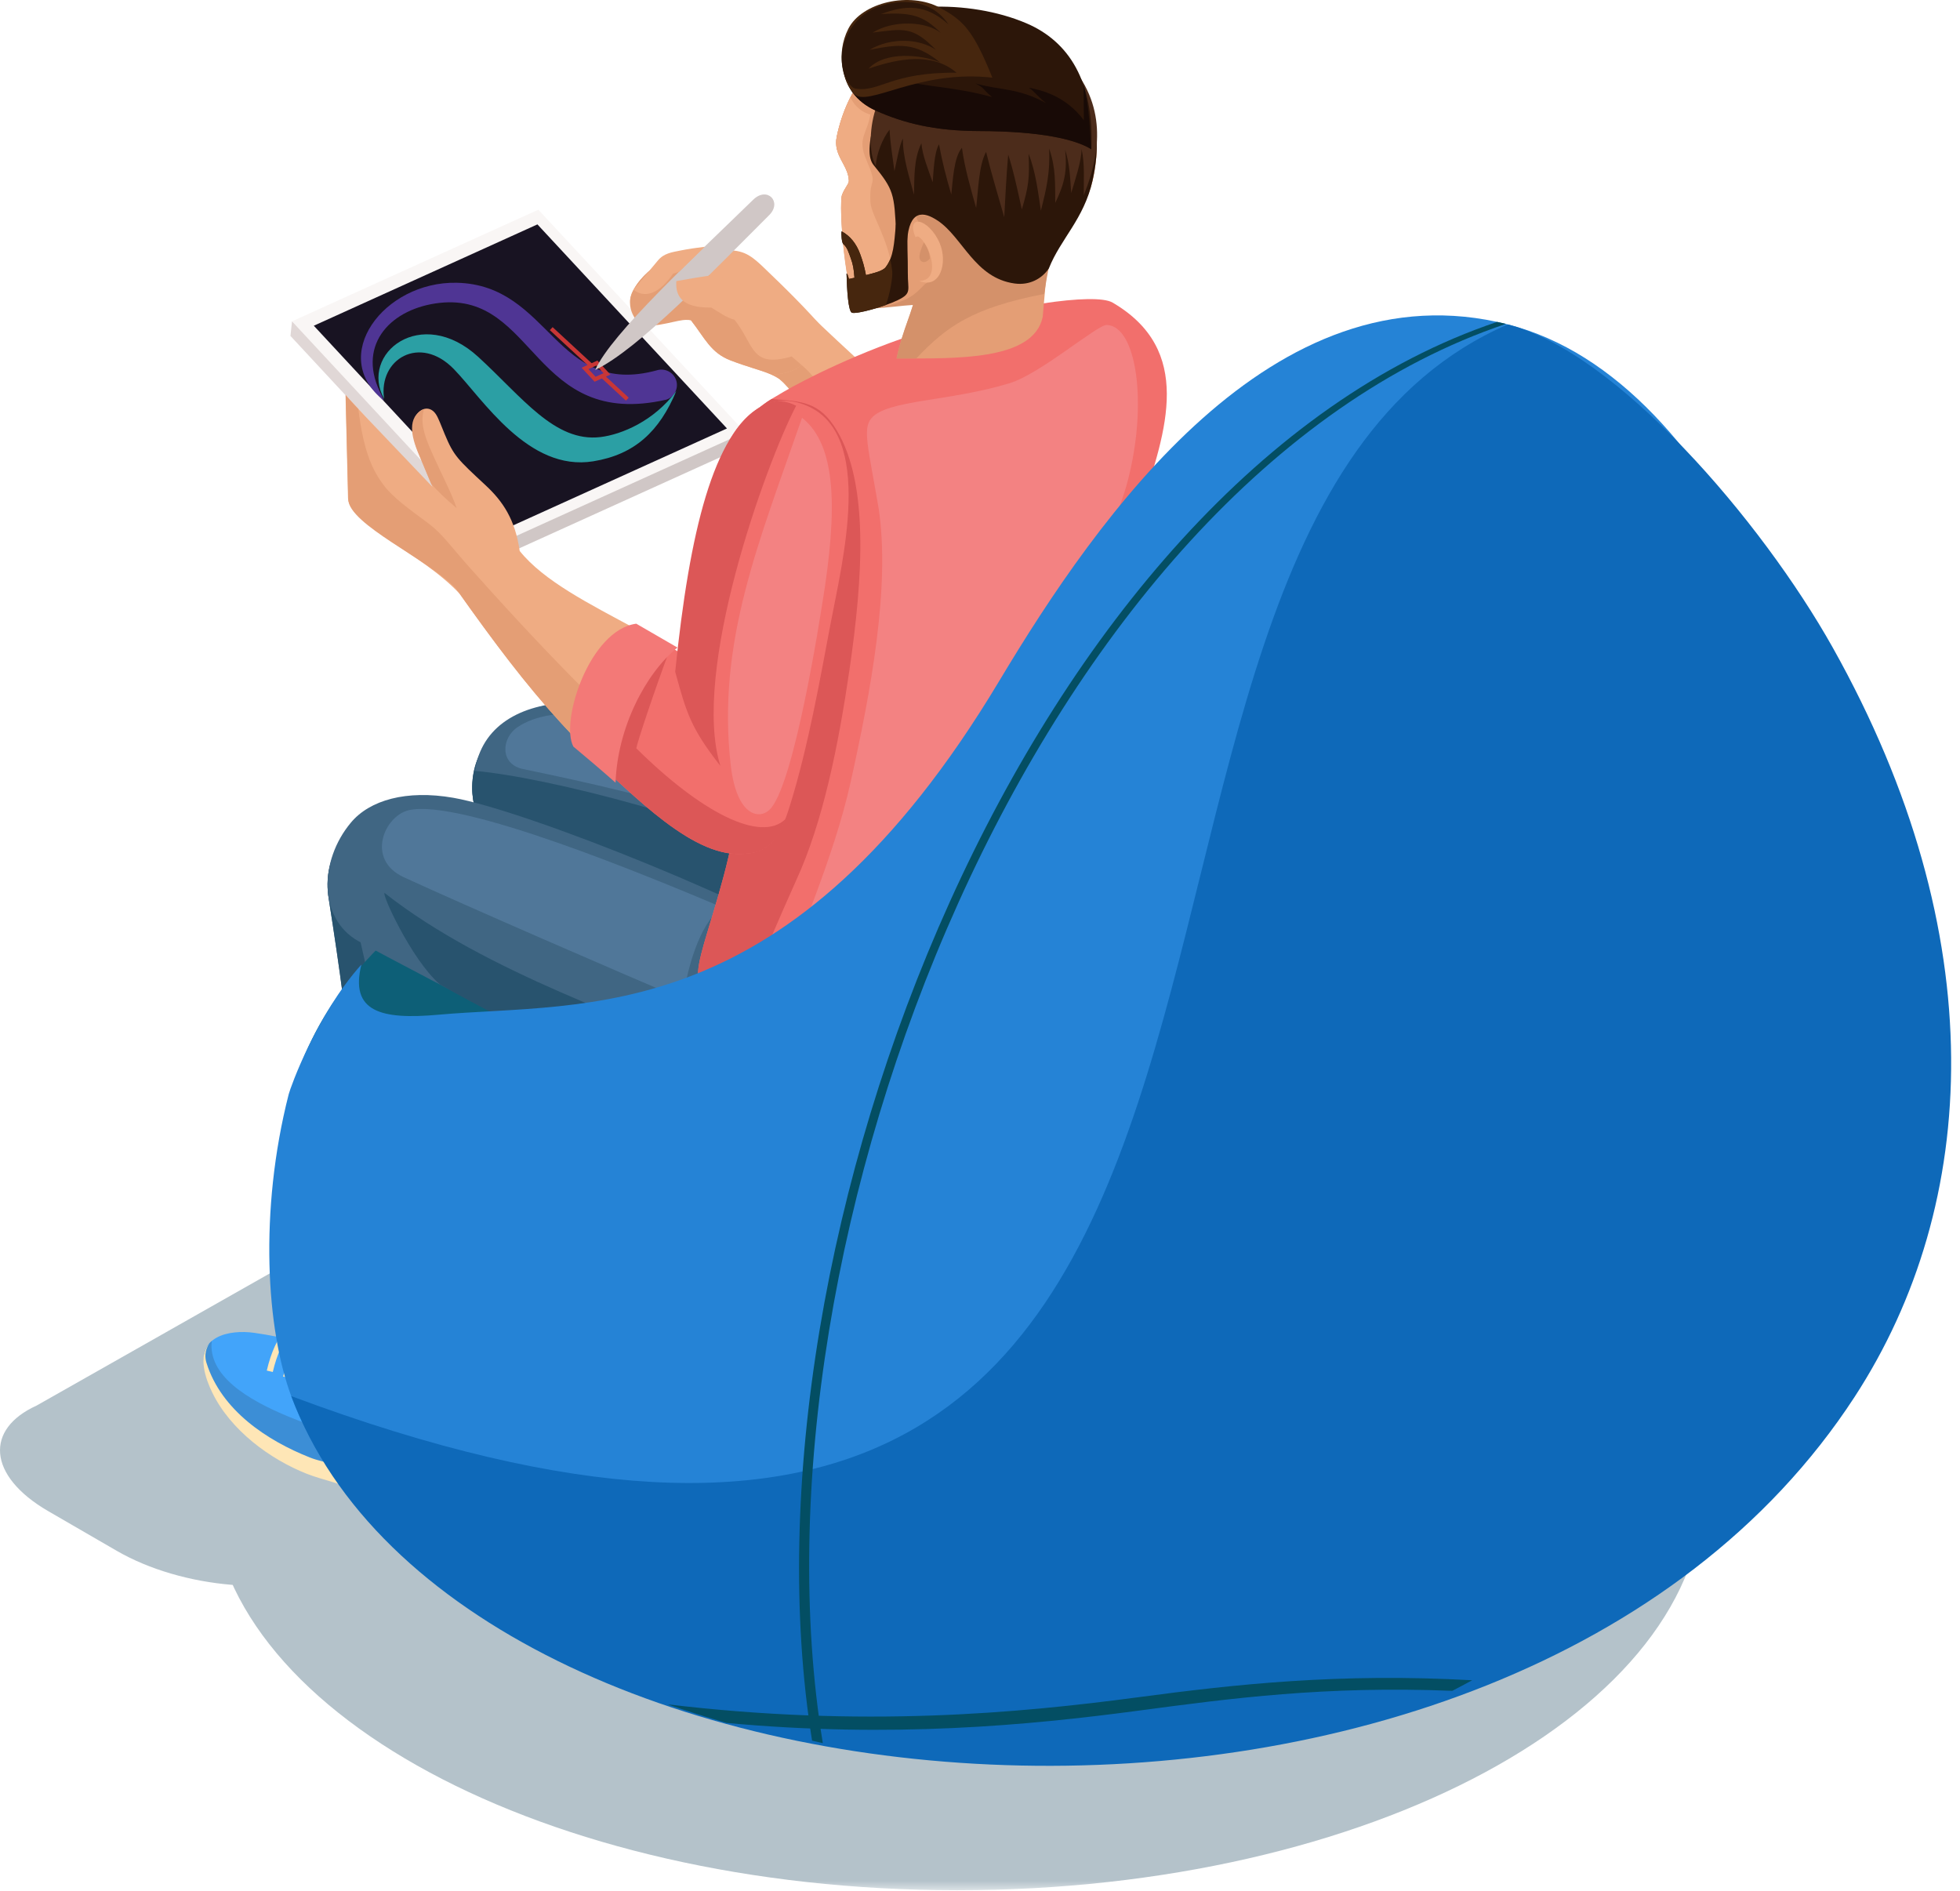 <?xml version="1.0" encoding="UTF-8"?>
<svg width="113px" height="109px" viewBox="0 0 113 109" version="1.1" xmlns="http://www.w3.org/2000/svg" xmlns:xlink="http://www.w3.org/1999/xlink">
    <!-- Generator: Sketch 42 (36781) - http://www.bohemiancoding.com/sketch -->
    <title>Manager</title>
    <desc>Created with Sketch.</desc>
    <defs>
        <radialGradient cx="48.889%" cy="100%" fx="48.889%" fy="100%" r="100%" id="radialGradient-1">
            <stop stop-color="#90DFEA" offset="0%"></stop>
            <stop stop-color="#83CCE0" offset="100%"></stop>
        </radialGradient>
        <polygon id="path-2" points="86.693 47.042 0.619 47.042 0.619 0.616 86.693 0.616"></polygon>
    </defs>
    <g id="Page-1" stroke="none" stroke-width="1" fill="none" fill-rule="evenodd">
        <g id="Ad-Resa---Landing" transform="translate(-1054, -1981)">
            <g id="03---Why-Us" transform="translate(150, 1843)">
                <g id="Items" transform="translate(0, 118)">
                    <g id="3" transform="translate(780, 20)">
                        <g id="Manager" transform="translate(124, 0)">
                            <g id="Group-3" transform="translate(11.531, 61.936)">
                                <mask id="mask-3" fill="white">
                                    <use xlink:href="#path-2"></use>
                                </mask>
                                <g id="Clip-2"></g>
                                <path d="M43.656,0.616 C19.888,0.616 0.619,11.008 0.619,23.829 C0.619,36.65 19.888,47.043 43.656,47.043 C67.424,47.043 86.693,36.65 86.693,23.829 C86.693,11.008 67.424,0.616 43.656,0.616" id="Fill-1" fill="#B4C2CA" mask="url(#mask-3)"></path>
                            </g>
                            <path d="M2.109,81.036 L24.412,68.397 C26.842,67.291 30.322,66.411 32.799,67.694 C35.055,68.863 38.774,71.255 40.418,72.188 C41.667,72.897 46.001,75.481 43.302,76.942 C35.36,81.239 27.499,86.071 19.435,90.437 C17.911,91.263 15.678,91.561 13.336,91.368 C11.005,91.175 8.612,90.499 6.731,89.41 C5.391,88.635 4.073,87.87 2.777,87.12 C1.027,86.106 0.099,84.908 0.008,83.8 C-0.082,82.716 0.617,81.714 2.109,81.036" id="Fill-4" fill="#B4C2CA"></path>
                            <path d="M30.099,73.049 C29.034,72.943 26.643,71.732 22.997,71.214 C21.567,71.011 19.574,71.409 20.213,73.464 C21.07,76.218 23.573,78.226 26.029,79.197 C26.899,79.543 27.995,79.623 29.04,80.119 C29.849,80.502 30.027,81.137 30.628,81.563 C31.943,82.494 33.459,82.402 34.538,82.051 C35.833,81.631 36.307,81.114 36.617,79.63 C36.901,78.268 36.955,75.806 36.601,74.842 C36.109,72.571 30.751,72.355 30.099,73.049" id="Fill-6" fill="#54ABC8"></path>
                            <path d="M20.551,71.685 C20.137,72.043 19.948,72.61 20.213,73.464 C21.07,76.217 23.573,78.226 26.029,79.198 C26.9,79.542 27.995,79.623 29.04,80.118 C29.849,80.503 30.027,81.137 30.629,81.563 C31.943,82.495 33.459,82.402 34.539,82.052 C35.833,81.631 36.307,81.114 36.618,79.63 C36.694,79.265 36.751,78.821 36.789,78.347 C35.79,79.096 34.814,79.332 33.891,79.313 C32.279,79.28 31.391,78.396 29.425,77.627 C28.132,77.123 26.618,76.72 25.025,76.065 C22.593,75.065 20.322,73.676 20.551,71.685" id="Fill-8" fill="#4597B4"></path>
                            <path d="M20.423,71.81 C19.745,72.567 20.187,73.853 20.578,74.657 C21.644,76.848 23.927,78.508 26.028,79.34 C26.9,79.684 27.979,79.879 29.024,80.375 C29.833,80.758 29.997,81.293 30.598,81.72 C31.914,82.65 33.52,82.587 34.599,82.236 C35.822,81.839 36.259,81.191 36.565,79.869 C36.255,80.534 35.783,80.935 34.929,81.213 C33.849,81.563 32.243,81.627 30.929,80.695 C30.327,80.269 30.164,79.735 29.355,79.35 C28.31,78.855 27.08,78.746 26.208,78.402 C23.753,77.43 21.099,75.691 20.243,72.938 C20.172,72.707 20.103,72.249 20.423,71.81" id="Fill-10" fill="#FEE6B6"></path>
                            <path d="M36.506,74.851 C36.099,73.493 36.723,70.388 37.063,66.768 L29.856,64.897 C30.387,69.017 30.457,71.624 29.799,73.775 C30.267,76.467 35.223,77.958 36.506,74.851" id="Fill-12" fill="#EFAC83"></path>
                            <path d="M36.506,74.851 C36.099,73.493 36.723,70.388 37.063,66.768 L34.038,66.173 L33.53,76.583 C34.767,76.655 35.964,76.164 36.506,74.851" id="Fill-14" fill="#E49E75"></path>
                            <path d="M28.135,72.488 C27.989,72.696 27.856,72.932 27.736,73.196 C27.551,73.6 27.395,74.069 27.273,74.595 L27.619,74.674 C27.737,74.172 27.884,73.726 28.06,73.342 C28.188,73.061 28.332,72.814 28.489,72.605 L28.135,72.488 Z" id="Fill-16" fill="#FEE6B6"></path>
                            <path d="M27.204,72.187 C27.066,72.388 26.939,72.616 26.824,72.868 C26.639,73.272 26.484,73.741 26.362,74.266 L26.709,74.345 C26.825,73.845 26.973,73.397 27.148,73.014 C27.272,72.742 27.41,72.503 27.56,72.299 C27.444,72.263 27.325,72.225 27.204,72.187" id="Fill-18" fill="#FEE6B6"></path>
                            <path d="M26.318,71.923 C26.189,72.116 26.069,72.333 25.959,72.571 C25.775,72.975 25.62,73.444 25.498,73.969 L25.844,74.048 C25.961,73.548 26.109,73.1 26.284,72.717 C26.403,72.455 26.534,72.225 26.677,72.026 C26.561,71.992 26.44,71.957 26.318,71.923" id="Fill-20" fill="#FEE6B6"></path>
                            <path d="M25.478,71.7 C25.351,71.889 25.234,72.102 25.127,72.336 C24.943,72.74 24.787,73.21 24.665,73.735 L25.011,73.813 C25.128,73.313 25.276,72.867 25.451,72.482 C25.57,72.222 25.701,71.991 25.844,71.794 C25.724,71.762 25.602,71.731 25.478,71.7" id="Fill-22" fill="#FEE6B6"></path>
                            <path d="M24.462,71.469 C24.363,71.628 24.271,71.804 24.184,71.993 C24,72.397 23.844,72.865 23.722,73.391 L24.068,73.47 C24.186,72.969 24.333,72.522 24.508,72.138 C24.609,71.92 24.717,71.722 24.834,71.548 C24.711,71.522 24.588,71.495 24.462,71.469" id="Fill-24" fill="#FEE6B6"></path>
                            <path d="M37.363,67.648 C35.634,70.315 29.568,69.015 28.978,65.707 C28.638,63.585 38.405,64.451 37.363,67.648" id="Fill-26" fill="#763616"></path>
                            <path d="M27.288,46.158 C28.631,54.683 28.946,58.795 29.324,67.086 C29.166,69.628 32.51,70.739 33.261,69.985 C34.589,70.114 35.989,69.986 36.758,69.43 C37.101,65.912 37.854,52.233 37.673,49.021 C37.526,46.386 36.633,43.84 35.944,41.453 C32.523,39.059 26.551,41.484 27.288,46.158" id="Fill-28" fill="#406683"></path>
                            <path d="M27.288,46.158 C28.631,54.683 28.946,58.795 29.324,67.086 C29.249,68.275 31.451,69.339 32.286,69.858 C31.947,64.518 31.494,57.861 27.814,43.199 C27.329,44.026 27.109,45.024 27.288,46.158" id="Fill-30" fill="#28536E"></path>
                            <path d="M37.103,71.601 C37.168,70.94 37.278,68.889 37.363,67.647 C35.714,69.414 29.658,67.998 28.977,65.707 C28.965,66.472 28.851,68.308 28.821,69.227 C28.598,72.232 35.028,74.315 37.103,71.601" id="Fill-32" fill="#9A4B21"></path>
                            <path d="M37.162,53.878 C37.307,57.778 36.946,59.927 36.613,67.499 C35.881,68.133 34.773,68.337 33.566,67.906 C33.613,61.901 33.48,57.382 32.411,52.079 C33.57,52.764 35.544,53.77 37.162,53.878" id="Fill-34" fill="#507799"></path>
                            <path d="M21.758,78.677 C20.692,78.572 18.302,77.359 14.656,76.842 C13.225,76.639 11.233,77.038 11.871,79.092 C12.728,81.846 15.231,83.854 17.687,84.826 C18.558,85.171 19.653,85.252 20.698,85.747 C21.508,86.13 21.685,86.765 22.287,87.192 C23.602,88.122 25.119,88.03 26.197,87.679 C27.493,87.259 27.967,86.742 28.276,85.258 C28.56,83.896 28.614,81.434 28.26,80.469 C27.769,78.2 22.41,77.982 21.758,78.677" id="Fill-36" fill="#42A4FA"></path>
                            <path d="M12.209,77.313 C11.795,77.67 11.606,78.238 11.872,79.092 C12.728,81.846 15.232,83.855 17.688,84.826 C18.558,85.171 19.654,85.251 20.698,85.747 C21.508,86.131 21.685,86.765 22.287,87.191 C23.602,88.123 25.119,88.03 26.197,87.68 C27.492,87.259 27.966,86.743 28.276,85.258 C28.352,84.893 28.411,84.449 28.448,83.975 C27.448,84.724 26.473,84.961 25.549,84.941 C23.937,84.907 23.049,84.024 21.083,83.256 C19.791,82.751 18.277,82.348 16.683,81.693 C14.251,80.694 11.981,79.305 12.209,77.313" id="Fill-38" fill="#3C8ED6"></path>
                            <path d="M12.082,77.438 C11.403,78.195 11.845,79.482 12.237,80.285 C13.303,82.476 15.585,84.137 17.687,84.968 C18.558,85.313 19.638,85.508 20.683,86.002 C21.492,86.387 21.655,86.921 22.257,87.348 C23.571,88.28 25.179,88.215 26.257,87.864 C27.481,87.467 27.917,86.819 28.223,85.497 C27.913,86.163 27.442,86.563 26.588,86.841 C25.509,87.191 23.902,87.255 22.588,86.323 C21.986,85.898 21.823,85.362 21.014,84.979 C19.969,84.483 18.739,84.374 17.867,84.03 C15.411,83.058 12.758,81.32 11.902,78.566 C11.83,78.335 11.762,77.878 12.082,77.438" id="Fill-40" fill="#FEE6B6"></path>
                            <path d="M28.165,80.479 C27.758,79.121 28.382,76.017 28.722,72.396 L21.515,70.525 C22.045,74.645 22.116,77.253 21.457,79.403 C21.926,82.095 26.881,83.586 28.165,80.479" id="Fill-42" fill="#EFAC83"></path>
                            <path d="M28.165,80.479 C27.758,79.121 28.382,76.017 28.722,72.396 L25.697,71.801 L25.189,82.211 C26.426,82.283 27.623,81.792 28.165,80.479" id="Fill-44" fill="#E49E75"></path>
                            <path d="M19.793,78.116 C19.648,78.324 19.514,78.56 19.394,78.825 C19.21,79.228 19.054,79.697 18.932,80.223 L19.278,80.302 C19.396,79.801 19.543,79.354 19.718,78.97 C19.846,78.689 19.991,78.442 20.146,78.233 L19.793,78.116 Z" id="Fill-46" fill="#FEE6B6"></path>
                            <path d="M18.863,77.815 C18.725,78.016 18.598,78.244 18.483,78.497 C18.298,78.901 18.143,79.37 18.02,79.894 L18.367,79.973 C18.484,79.472 18.632,79.026 18.807,78.642 C18.931,78.371 19.069,78.131 19.218,77.928 C19.103,77.891 18.984,77.853 18.863,77.815" id="Fill-48" fill="#FEE6B6"></path>
                            <path d="M17.977,77.551 C17.847,77.744 17.728,77.961 17.618,78.199 C17.435,78.603 17.279,79.073 17.157,79.597 L17.503,79.676 C17.619,79.176 17.768,78.728 17.943,78.345 C18.062,78.083 18.193,77.853 18.336,77.656 C18.219,77.621 18.099,77.586 17.977,77.551" id="Fill-50" fill="#FEE6B6"></path>
                            <path d="M17.136,77.328 C17.009,77.517 16.893,77.731 16.786,77.965 C16.601,78.369 16.446,78.838 16.323,79.363 L16.67,79.441 C16.787,78.941 16.935,78.495 17.11,78.11 C17.229,77.85 17.36,77.619 17.503,77.422 C17.383,77.39 17.261,77.359 17.136,77.328" id="Fill-52" fill="#FEE6B6"></path>
                            <path d="M16.121,77.097 C16.022,77.257 15.93,77.432 15.843,77.621 C15.659,78.024 15.503,78.494 15.381,79.019 L15.728,79.098 C15.844,78.597 15.992,78.151 16.167,77.766 C16.267,77.548 16.376,77.351 16.492,77.176 C16.37,77.149 16.247,77.123 16.121,77.097" id="Fill-54" fill="#FEE6B6"></path>
                            <path d="M29.022,73.276 C27.293,75.944 21.227,74.644 20.637,71.336 C20.297,69.213 30.064,70.079 29.022,73.276" id="Fill-56" fill="#763616"></path>
                            <path d="M18.947,51.786 C20.29,60.311 20.605,64.423 20.982,72.714 C20.825,75.255 24.169,76.367 24.919,75.613 C26.248,75.742 27.648,75.615 28.415,75.057 C28.76,71.54 29.513,57.86 29.332,54.65 C29.185,52.014 28.292,49.468 27.603,47.082 C24.181,44.687 18.21,47.113 18.947,51.786" id="Fill-58" fill="#406683"></path>
                            <path d="M18.947,51.786 C20.29,60.311 20.605,64.423 20.982,72.714 C20.908,73.904 23.11,74.967 23.945,75.486 C23.606,70.146 23.153,63.489 19.473,48.826 C18.988,49.653 18.768,50.651 18.947,51.786" id="Fill-60" fill="#28536E"></path>
                            <path d="M28.762,77.229 C28.826,76.569 28.937,74.517 29.021,73.276 C27.372,75.043 21.316,73.627 20.636,71.335 C20.623,72.101 20.509,73.937 20.479,74.856 C20.257,77.861 26.686,79.943 28.762,77.229" id="Fill-62" fill="#9A4B21"></path>
                            <path d="M28.821,59.506 C28.966,63.406 28.605,65.554 28.272,73.128 C27.54,73.761 26.432,73.965 25.225,73.534 C25.271,67.53 25.139,63.01 24.07,57.707 C25.229,58.392 27.202,59.397 28.821,59.506" id="Fill-64" fill="#507799"></path>
                            <path d="M68.416,45.974 C109.515,66.418 93.684,92.561 75.099,98.448 C50.732,106.167 9.963,93.086 16.571,63.909 C21.132,43.772 57.822,40.704 68.416,45.974" id="Fill-66" fill="#0D5F77"></path>
                            <path d="M29.621,48.779 C27.124,47.164 27.175,45.438 27.42,44.205 C27.908,41.736 30.187,40.491 33.261,40.494 C41.272,40.501 51.911,45.928 55.198,47.641 L61.21,45.31 C63.721,53.145 61.041,65.939 50.722,62.196 C45.297,60.228 32.576,50.692 29.621,48.779" id="Fill-68" fill="#406683"></path>
                            <path d="M44.505,53.377 C42.995,52.508 29.225,48.363 27.642,46.882 C27.051,46.33 27.231,44.813 27.351,44.441 C31.673,44.819 41.418,47.386 47.235,50.176 L44.505,53.377 Z" id="Fill-70" fill="#28536E"></path>
                            <path d="M20.655,54.255 C18.363,52.97 18.381,49.633 20.234,47.422 C21.318,46.128 23.424,45.525 26.129,45.994 C30.413,46.739 44.524,52.435 48.568,55.312 L57.031,46.724 C57.833,50.364 58.048,56.869 57.254,60.941 C56.767,63.439 56.33,64.197 54.16,65.465 C52.73,66.301 50.954,67.071 49.971,67.264 C48.251,67.601 46.438,67.425 44.657,66.575 C39.63,64.177 23.611,55.913 20.655,54.255" id="Fill-72" fill="#406683"></path>
                            <path d="M43.302,52.29 C45.328,53.279 47.189,54.331 48.568,55.311 L57.031,46.723 C57.833,50.365 58.047,56.869 57.254,60.94 C56.767,63.438 56.33,64.196 54.16,65.465 C52.73,66.301 50.954,67.07 49.971,67.263 C48.251,67.601 46.438,67.425 44.657,66.575 C41.944,65.281 29.116,58.918 25.364,56.759 C23.691,55.304 21.939,51.401 22.18,51.487 C28.123,56.178 37.082,58.933 40.466,60.672 C40.722,59.723 40.656,54.101 43.302,52.29" id="Fill-74" fill="#28536E"></path>
                            <path d="M23.278,50.574 C21.075,49.556 22.158,47.056 23.548,46.716 C26.519,45.992 37.523,50.576 41.605,52.297 C40.26,53.379 39.632,55.871 39.363,57.603 C36.2,56.284 26.577,52.098 23.278,50.574" id="Fill-76" fill="#507799"></path>
                            <path d="M30.158,44.339 C34.272,45.19 37.274,45.898 41.63,47.169 C41.577,45.441 41.417,44.144 41.473,42.416 C35.901,41.208 31.96,40.49 29.838,41.922 C28.899,42.555 28.802,44.058 30.158,44.339" id="Fill-78" fill="#507799"></path>
                            <polygon id="Fill-80" fill="#D0C7C6" points="42.861 25.755 42.953 24.919 29.843 30.385 28.751 31.356 28.659 32.192"></polygon>
                            <polygon id="Fill-82" fill="#E0D7D6" points="16.746 19.368 28.662 32.197 28.751 31.356 18.298 19.664 16.835 18.526"></polygon>
                            <polygon id="Fill-84" fill="#F9F6F5" points="31.037 12.09 42.954 24.919 28.751 31.357 16.835 18.527"></polygon>
                            <polygon id="Fill-86" fill="#181322" points="30.984 12.937 18.092 18.779 29.021 30.545 41.912 24.702"></polygon>
                            <path d="M38.416,23.042 C30.72,24.794 30.892,16.851 25.349,17.462 C22.603,17.765 20.593,19.791 21.887,22.555 L22.145,23.099 C18.882,20.572 22.119,16.214 26.328,16.302 C31.748,16.417 32.018,22.932 37.85,21.355 C38.318,21.199 38.824,21.452 38.981,21.917 C39.137,22.383 38.884,22.887 38.416,23.042" id="Fill-88" fill="#4F3594"></path>
                            <path d="M22.145,22.999 C20.707,20.388 24.281,17.559 27.571,20.575 C30.114,22.904 31.98,25.51 34.613,25.199 C35.838,25.054 37.7,24.277 38.988,22.549 C38.014,24.873 36.591,26.207 34.207,26.595 C30.447,27.208 27.835,22.996 26.165,21.278 C24.206,19.264 21.8,20.7 22.145,22.999" id="Fill-90" fill="#2B9FA4"></path>
                            <path d="M33.68,21.133 L34.442,20.788 L35.191,21.595 L34.281,22.008 L33.531,21.201 L33.68,21.133 Z M34.385,21.073 L33.927,21.28 L34.337,21.722 L34.796,21.515 L34.385,21.073 Z" id="Fill-92" fill="#C83636"></path>
                            <polygon id="Fill-94" fill="#C83636" points="34.024 21.185 31.699 19.034 31.86 18.861 34.186 21.012"></polygon>
                            <polygon id="Fill-96" fill="#C83636" points="36.086 23.099 34.656 21.776 34.817 21.603 36.247 22.926"></polygon>
                            <path d="M47.662,19.161 C46.45,17.762 45.277,16.615 44.001,15.394 C42.957,14.394 42.68,14.475 41.33,14.353 C39.844,14.219 39.563,14.375 38.375,14.986 C37.342,15.516 36.57,16.458 36.39,16.998 C35.816,18.717 39.495,18.381 39.833,18.46 C40.635,19.486 40.965,20.343 42.139,20.787 C44.082,21.523 44.795,21.429 45.681,22.577 L47.662,19.161 Z" id="Fill-98" fill="#EFAC83"></path>
                            <path d="M43.409,17.815 C42.04,16.72 41.916,16.431 40.225,15.506 C39.273,15.331 38.711,15.464 37.967,15.226 C37.462,15.514 36.716,16.19 36.42,16.938 C36.059,17.85 36.779,18.813 37.268,18.796 C38.451,18.754 39.303,18.336 39.833,18.461 C40.636,19.485 40.965,20.342 42.138,20.787 C44.082,21.523 44.795,21.429 45.681,22.576 L46.935,20.415 L43.409,17.815 Z" id="Fill-100" fill="#E49E75"></path>
                            <path d="M56.907,27.056 C53.197,24.156 50.698,21.938 46.938,18.387 C47.024,20.163 46.633,21.477 44.6,21.59 C46.402,22.659 50.937,30.934 53.272,32.309 C54.82,33.238 57.181,33.308 58.112,31.887 C58.894,30.691 58.585,28.669 56.907,27.056" id="Fill-102" fill="#EFAC83"></path>
                            <path d="M46.235,21.015 C45.874,21.344 45.348,21.548 44.601,21.59 C46.402,22.659 50.937,30.934 53.273,32.308 C54.819,33.238 57.181,33.308 58.111,31.887 C53.731,28.375 51.835,27.083 46.235,21.015" id="Fill-104" fill="#E49E75"></path>
                            <path d="M44.351,12.398 C41.108,15.626 36.823,20.13 34.317,21.328 C35.232,19.242 40.121,14.735 43.421,11.517 C44.237,10.721 45.106,11.645 44.351,12.398" id="Fill-106" fill="#D0C7C6"></path>
                            <path d="M45.644,20.552 C43.255,21.243 43.508,19.878 42.345,18.434 C41.877,18.315 41.483,18.014 41.006,17.731 C39.286,17.763 38.932,17.04 38.993,16.206 C39.556,16.11 40.665,15.904 41.153,15.87 C43.919,16.476 45.529,16.339 47.538,19.341 L46.579,21.362 L45.644,20.552 Z" id="Fill-108" fill="#EFAC83"></path>
                            <path d="M37.931,15.017 L36.524,16.704 C37.385,17.377 38.289,16.555 38.799,15.779 L39.155,15.667 L40.635,14.227 C40.231,14.273 39.667,14.355 39.247,14.44 C38.726,14.545 38.278,14.6 37.931,15.017" id="Fill-110" fill="#EFAC83"></path>
                            <path d="M64.148,17.447 C68.813,20.181 67.271,24.789 65.767,29.268 C64.063,34.348 63.325,34.472 62.401,38.485 C61.405,42.809 62.711,46.301 62.649,50.581 C62.518,59.858 56.831,69.463 46.757,68.071 C44.458,67.752 41.951,66.324 41.339,64.305 C40.583,61.817 41.031,58.128 41.146,56.403 C39.72,57.373 40.296,55.358 40.777,53.762 C41.683,50.749 42.477,48.251 42.697,44.64 C43.727,37.672 40.011,29.72 42.955,24.501 C43.51,23.515 44.296,23.111 45.197,22.578 C46.245,21.958 49.581,20.235 53.43,19.047 C57.983,17.643 63.122,16.845 64.148,17.447" id="Fill-112" fill="#F26F6C"></path>
                            <path d="M46.63,68.051 C44.365,67.699 41.94,66.287 41.338,64.305 C40.583,61.817 41.031,58.128 41.146,56.403 C39.721,57.373 40.296,55.358 40.777,53.762 C41.683,50.749 42.476,48.251 42.697,44.641 C43.726,37.671 40.011,29.72 42.955,24.501 C43.357,23.787 43.881,23.378 44.482,23.003 C46.245,23.139 47.247,23.158 48.238,24.804 C50.092,27.88 49.76,33.24 48.972,38.633 C48.334,43 47.442,47.413 45.902,50.755 C42.124,59.242 39.833,64.592 45.65,67.605 C45.952,67.761 46.278,67.909 46.63,68.051" id="Fill-114" fill="#DC5757"></path>
                            <path d="M52.846,16.704 C52.61,18.055 52.088,18.823 51.692,20.664 C55.112,20.669 59.579,20.804 60.116,18.269 C60.132,18.062 60.149,17.855 60.169,17.652 C60.168,17.629 60.168,17.605 60.167,17.58 L60.176,17.58 C60.273,16.646 60.28,15.745 60.506,15.3 C63.325,9.744 54.956,12.43 52.846,16.704" id="Fill-116" fill="#E49E75"></path>
                            <path d="M52.846,16.704 C52.61,18.055 52.088,18.823 51.692,20.664 C52.06,20.664 52.439,20.667 52.826,20.667 C54.589,18.807 56.059,17.754 60.198,16.947 C60.3,16.329 60.4,15.628 60.556,15.101 C60.933,14.015 57.649,6.978 52.846,16.704" id="Fill-118" fill="#D4916A"></path>
                            <path d="M49.53,17.723 C50.156,17.98 53.169,17.371 53.099,17.651 C54.071,17.028 55.206,18.516 60.217,16.411 C60.263,15.962 60.404,15.09 60.572,14.771 C61.208,13.571 62.59,12.188 62.991,10.408 C63.631,7.562 63.114,4.484 60.359,2.596 C55.327,-0.849 49.408,2.251 48.242,7.873 C48.014,8.97 48.908,9.495 48.941,10.418 C48.948,10.599 48.721,10.803 48.554,11.216 C48.323,11.788 48.763,17.408 49.53,17.723" id="Fill-120" fill="#D4916A"></path>
                            <path d="M49.626,17.748 C49.96,17.898 51.279,17.694 52.24,17.249 C52.847,16.969 53.261,16.406 53.355,16.361 C53.753,16.169 54.573,14.823 53.024,12.874 C51.514,10.975 60.18,15.509 60.572,14.77 C61.208,13.571 62.59,12.189 62.99,10.407 C63.631,7.561 63.115,4.483 60.359,2.597 C55.326,-0.849 49.408,2.251 48.242,7.872 C48.014,8.97 48.908,9.496 48.941,10.418 C48.948,10.598 48.721,10.803 48.554,11.216 C48.323,11.788 48.87,17.408 49.626,17.748" id="Fill-122" fill="#E49E75"></path>
                            <path d="M49.484,17.734 C49.619,17.803 50.364,17.722 50.724,17.574 C51.115,17.095 51.485,16.112 51.438,15.639 C51.256,13.826 50.232,12.416 50.186,11.68 C50.089,10.125 50.662,10.864 49.95,9.224 C49.404,7.965 49.991,7.729 50.178,6.605 C49.501,6.409 49.162,5.924 49.029,5.603 C48.679,6.3 48.41,7.059 48.242,7.873 C48.014,8.971 48.908,9.495 48.942,10.419 C48.948,10.599 48.722,10.803 48.554,11.216 C48.323,11.787 48.745,17.359 49.484,17.734" id="Fill-124" fill="#EFAC83"></path>
                            <path d="M52.732,12.954 C54.333,11.251 56.331,16.184 53.576,16.319 C54.571,15.115 53.633,13.379 52.732,12.954" id="Fill-126" fill="#D4916A"></path>
                            <path d="M52.791,13.691 C52.486,13.003 52.684,12.731 53.002,12.786 C53.351,12.846 53.871,13.303 54.175,14.016 C54.664,15.168 54.182,16.698 52.997,16.194 C53.985,16.184 53.812,15.009 53.466,14.301 C53.232,13.82 52.897,13.491 52.791,13.691" id="Fill-128" fill="#EFAC83"></path>
                            <path d="M53.266,13.979 C53.026,14.508 52.951,14.818 53.051,14.986 C53.122,15.105 53.321,15.23 53.611,14.91 C53.596,14.555 53.448,14.236 53.266,13.979" id="Fill-130" fill="#D4916A"></path>
                            <path d="M60.471,15.473 C61.15,13.761 62.489,12.641 62.99,10.407 C63.631,7.562 63.115,4.483 60.359,2.597 C56.404,-0.111 51.903,1.223 49.589,4.648 C49.467,4.867 50.95,5.441 50.547,6.522 C49.99,8.344 50.059,9.139 50.36,9.51 C51.528,10.947 51.561,11.161 51.663,13.462 L52.296,13.905 C52.42,12.084 53.235,12.172 54.061,12.72 C55.501,13.678 56.192,16.031 58.499,16.345 C59.365,16.462 60.071,16.065 60.471,15.473" id="Fill-132" fill="#2C1609"></path>
                            <path d="M51.65,12.946 C51.546,14.084 51.517,14.803 51.065,15.401 C50.892,15.63 50.407,15.735 49.926,15.862 C49.826,15.34 49.732,15.033 49.587,14.637 C49.373,14.053 49.019,13.601 48.52,13.336 C48.492,13.483 48.525,13.988 48.616,14.067 C48.853,14.274 48.918,14.534 49.05,14.892 C49.186,15.263 49.224,15.515 49.263,16.016 C49.144,16.036 49.044,16.064 48.96,16.082 C48.917,16.091 48.891,15.764 48.805,15.777 C48.829,16.713 48.903,17.964 49.121,18.031 C49.4,18.12 50.97,17.688 51.764,17.303 C52.593,16.901 52.329,16.731 52.339,15.725 C52.349,14.895 52.282,13.96 52.336,13.071 L51.65,12.946 Z" id="Fill-134" fill="#2C1609"></path>
                            <path d="M51.326,14.942 C51.259,15.105 51.175,15.257 51.065,15.402 C50.892,15.629 50.407,15.736 49.925,15.861 C49.826,15.339 49.732,15.033 49.587,14.638 C49.373,14.054 49.019,13.601 48.521,13.336 C48.492,13.483 48.525,13.988 48.616,14.067 C48.853,14.274 48.917,14.534 49.05,14.891 C49.186,15.263 49.224,15.515 49.263,16.016 C49.143,16.036 49.044,16.064 48.96,16.082 C48.917,16.091 48.891,15.764 48.805,15.777 C48.83,16.713 48.903,17.963 49.121,18.031 C49.332,18.098 50.28,17.867 51.073,17.585 C51.314,16.92 51.474,15.985 51.439,15.639 C51.415,15.398 51.376,15.166 51.326,14.942" id="Fill-136" fill="#46260E"></path>
                            <path d="M59.3,8.864 C59.37,10.255 59.295,10.777 58.912,12.072 C58.732,11.279 58.566,10.475 58.356,9.692 C58.287,9.43 58.209,9.17 58.125,8.914 C58.019,10.112 57.965,11.319 57.897,12.521 C57.541,11.272 57.157,10.017 56.852,8.758 C56.424,9.518 56.394,11.044 56.278,11.992 C55.953,10.826 55.624,9.722 55.459,8.52 C54.983,9.071 54.933,10.451 54.845,11.213 C54.554,10.224 54.323,9.341 54.137,8.319 C53.848,8.809 53.825,9.924 53.772,10.51 C53.537,9.832 53.173,8.953 53.122,8.259 C52.668,9.189 52.724,10.222 52.694,11.226 C52.423,10.201 52.04,9.041 52.055,7.986 C51.854,8.353 51.673,9.412 51.568,9.869 C51.46,9.075 51.331,8.272 51.285,7.473 C50.887,7.975 50.518,8.89 50.493,9.573 C50.061,8.801 50.132,7.215 50.543,6.114 L50.59,5.985 L50.728,5.984 C51.542,5.981 52.356,5.976 53.17,5.971 C53.707,5.968 54.243,5.965 54.779,5.96 C55.04,5.958 55.332,5.966 55.588,5.949 C55.696,5.937 55.826,5.905 55.933,5.884 C56.19,5.833 56.447,5.78 56.705,5.727 C57.448,5.572 58.192,5.415 58.936,5.258 C60.06,5.019 61.118,4.668 62.243,4.427 C64.017,7.09 63.021,9.871 62.481,11.267 C62.477,10.387 62.547,9.442 62.356,8.59 C62.342,9.349 61.978,10.374 61.758,11.13 C61.696,10.252 61.679,9.489 61.409,8.633 C61.535,9.852 61.377,10.587 60.839,11.697 C60.823,10.58 60.88,9.695 60.488,8.566 C60.543,9.968 60.341,10.836 60.01,12.149 C59.844,11.054 59.711,9.895 59.3,8.864" id="Fill-138" fill="#4C2C1B"></path>
                            <path d="M62.918,8.605 C62.028,8.047 60.054,7.562 56.406,7.555 C53.882,7.549 52.094,7.094 50.512,6.387 C48.13,5.324 48.318,2.778 49.23,1.856 C50.99,0.073 55.848,-0.085 59.186,1.347 C61.626,2.394 63.092,4.698 62.918,8.605" id="Fill-140" fill="#2C1609"></path>
                            <path d="M62.918,8.605 C62.028,8.047 60.054,7.562 56.406,7.555 C53.882,7.549 52.094,7.094 50.512,6.387 C48.13,5.324 48.318,2.778 49.23,1.856 C49.396,1.687 49.59,1.534 49.808,1.394 C50.694,5.702 52.785,4.384 57.196,5.595 C56.526,5.035 56.836,5.129 56.244,4.814 C57.65,5.212 58.69,5.054 60.307,5.946 C59.787,5.532 59.644,5.272 59.316,5.058 C60.006,5.183 61.431,5.514 62.488,6.933 L62.472,4.875 C62.798,6.138 62.818,7.306 62.918,8.605" id="Fill-142" fill="#180A06"></path>
                            <path d="M49.232,5.403 C50.001,6.239 52.902,3.989 57.213,4.477 C56.109,1.742 55.54,1.183 54.205,0.453 C52.465,-0.501 49.689,0.126 48.909,1.657 C48.163,3.124 48.613,4.731 49.232,5.403" id="Fill-144" fill="#46260E"></path>
                            <path d="M55.147,4.192 C53.757,3.001 51.805,3.365 50.076,3.958 C51.027,2.928 53.151,3.147 54.201,3.598 C52.745,2.426 51.84,2.538 50.135,2.873 C51.357,2.142 53,2.217 53.954,2.87 C52.621,1.506 52.108,1.652 50.31,1.881 C51.521,1.126 53.422,1.233 54.241,1.9 C53.24,0.883 52.503,0.697 50.789,0.814 C52.232,0.268 53.376,0.235 54.679,1.403 C53.61,-0.206 51.587,-0.076 50.294,0.537 C49.159,1.075 48.488,2.359 48.531,3.453 C48.571,4.464 49.035,5.067 49.329,5.112 C50.729,5.326 51.346,4.158 55.147,4.192" id="Fill-146" fill="#2C1609"></path>
                            <path d="M58.217,22.089 C54.713,23.163 51.162,23.036 50.241,24.111 C49.714,24.725 50.063,25.817 50.655,29.301 C51.339,33.818 50.207,39.854 49.035,45.121 C48.037,49.6 45.852,54.38 44.836,57.434 C40.276,71.153 62.155,68.398 61.431,52.333 C61.212,47.447 59.32,42.87 60.503,38.259 C61.301,35.147 64.055,31.355 65.002,27.778 C66.189,23.305 65.533,18.782 63.805,18.735 C63.264,18.722 59.983,21.548 58.217,22.089" id="Fill-148" fill="#F38282"></path>
                            <path d="M43.897,41.593 C40.506,37.068 32.725,35.222 29.962,31.764 C29.699,29.953 28.999,28.913 28.008,27.989 C26.385,26.48 26.161,26.285 25.641,25.034 C25.424,24.515 25.283,24.111 25.133,23.884 C24.724,23.261 23.981,23.596 23.844,24.336 C23.737,24.916 23.92,25.649 24.107,26.095 L24.93,28.066 L22.389,25.4 C21.674,24.652 20.612,23.531 19.921,22.779 L20.063,28.711 C20.099,30.209 24.279,31.856 26.5,34.232 C30.67,40.111 33.619,43.656 39.642,48.245 C41.47,49.3 42.91,49.276 43.874,48.739 C45.022,48.101 45.517,46.713 45.474,45.22 C45.435,43.852 44.972,42.829 43.897,41.593" id="Fill-150" fill="#EFAC83"></path>
                            <path d="M40.56,45.541 C37.028,43.68 30.232,36.258 27.096,32.742 C25.966,31.474 25.479,30.758 24.727,30.196 C23.574,29.337 22.643,28.683 22.099,27.943 C21.544,27.187 20.977,26.184 20.66,23.583 C20.37,23.272 20.137,23.03 19.93,22.775 L20.081,28.793 C20.118,30.244 24.681,32.24 26.286,33.93 C30.571,39.99 33.516,43.578 39.642,48.244 C41.469,49.3 42.91,49.276 43.874,48.74 C45.022,48.101 45.517,46.713 45.474,45.22 C45.436,43.852 43.55,47.116 40.56,45.541" id="Fill-152" fill="#E49E75"></path>
                            <path d="M44.14,40.619 L37.136,36.382 C35.305,36.564 32.849,41.802 33.627,43.249 C35.799,45.052 39.443,49.189 42.494,49.232 C43.086,49.241 43.594,49.175 43.998,48.95 C46.295,47.674 45.616,42.317 44.14,40.619" id="Fill-154" fill="#F26F6C"></path>
                            <path d="M38.475,43.83 C38.439,43.914 39.386,50.736 44.079,48.776 C44.914,48.427 45.307,47.201 45.552,46.41 C46.586,43.09 47.277,39.177 47.874,36.014 C48.544,32.454 50.459,25.01 46.481,23.375 C44.668,22.631 43.033,23.465 41.904,25.656 C39.216,30.869 38.731,42.315 38.475,43.83" id="Fill-156" fill="#F26F6C"></path>
                            <path d="M43.883,23.429 C41.148,25.013 39.76,30.549 38.927,38.73 C39.583,41.128 39.833,41.983 41.532,44.157 C39.839,38.715 44.125,26.805 45.9,23.392 C45.38,23.124 44.676,22.97 43.883,23.429" id="Fill-158" fill="#DC5757"></path>
                            <path d="M24.859,27.893 L24.091,26.056 C23.752,25.246 23.417,24.024 24.449,23.587 C24.154,24.473 24.631,25.483 24.986,26.284 C25.448,27.318 26.045,28.445 26.324,29.293 C25.673,28.744 25.221,28.309 24.859,27.893" id="Fill-160" fill="#E49E75"></path>
                            <path d="M38.567,37.578 C37.149,37.904 33.313,42.663 33.627,43.249 C35.799,45.052 39.443,49.19 42.494,49.233 C43.086,49.241 43.599,49.192 44.003,48.967 C44.613,48.629 45.054,47.993 45.285,47.223 C43.859,48.606 40.417,46.838 36.685,43.142 C36.729,42.833 37.676,39.972 38.567,37.578" id="Fill-162" fill="#DC5757"></path>
                            <path d="M39.058,37.334 L36.682,35.958 C33.993,36.315 32.278,41.597 33.056,43.043 C33.627,43.517 34.737,44.455 35.489,45.126 C35.593,41.967 37.219,38.818 39.058,37.334" id="Fill-164" fill="#F37977"></path>
                            <path d="M46.241,24.087 C48.237,25.67 48.293,29.363 47.416,34.742 C47.3,35.458 45.845,44.928 44.454,46.591 C43.856,47.308 42.482,47.13 42.134,44.15 C41.301,37.022 43.778,31.194 46.241,24.087" id="Fill-166" fill="#F38282"></path>
                            <path d="M86.932,18.704 C93.197,20.302 98.125,26.053 101.896,33.588 C115.994,61.761 105.308,89.957 76.96,98.541 C54.066,105.476 22.928,96.929 16.791,80.49 C15.367,76.676 14.917,69.856 16.644,63.088 C16.746,62.69 18.236,58.509 20.835,55.61 C20.159,58.336 21.97,58.798 25.261,58.503 C33.794,57.739 45.513,59.454 57.612,39.255 C63.291,29.773 73.391,15.249 86.932,18.704" id="Fill-168" fill="#2583D6"></path>
                            <path d="M86.932,18.704 C93.197,20.302 101.545,29.988 105.666,37.34 C114.944,53.889 114.162,69.415 106.926,80.532 C86.902,111.306 26.462,106.394 16.791,80.49 C82.788,105.15 57.56,31.44 86.932,18.704" id="Fill-170" fill="#0E69B9"></path>
                            <path d="M86.828,18.672 C59.83,27.751 42.692,71.457 47.438,100.498 C47.232,100.451 47.025,100.404 46.819,100.355 C42.185,71.475 59.436,27.598 86.312,18.559 L86.828,18.672 Z" id="Fill-172" fill="#034E63"></path>
                            <path d="M38.484,98.261 C49.706,99.605 58.664,98.78 65.658,97.847 C71.237,97.103 77.204,96.446 84.876,96.872 C84.497,97.079 84.115,97.284 83.728,97.482 C76.395,97.191 70.997,97.91 65.64,98.625 C59.236,99.478 51.395,100.212 41.892,99.333 C40.743,99.002 39.605,98.645 38.484,98.261" id="Fill-174" fill="#034E63"></path>
                        </g>
                    </g>
                </g>
            </g>
        </g>
    </g>
</svg>